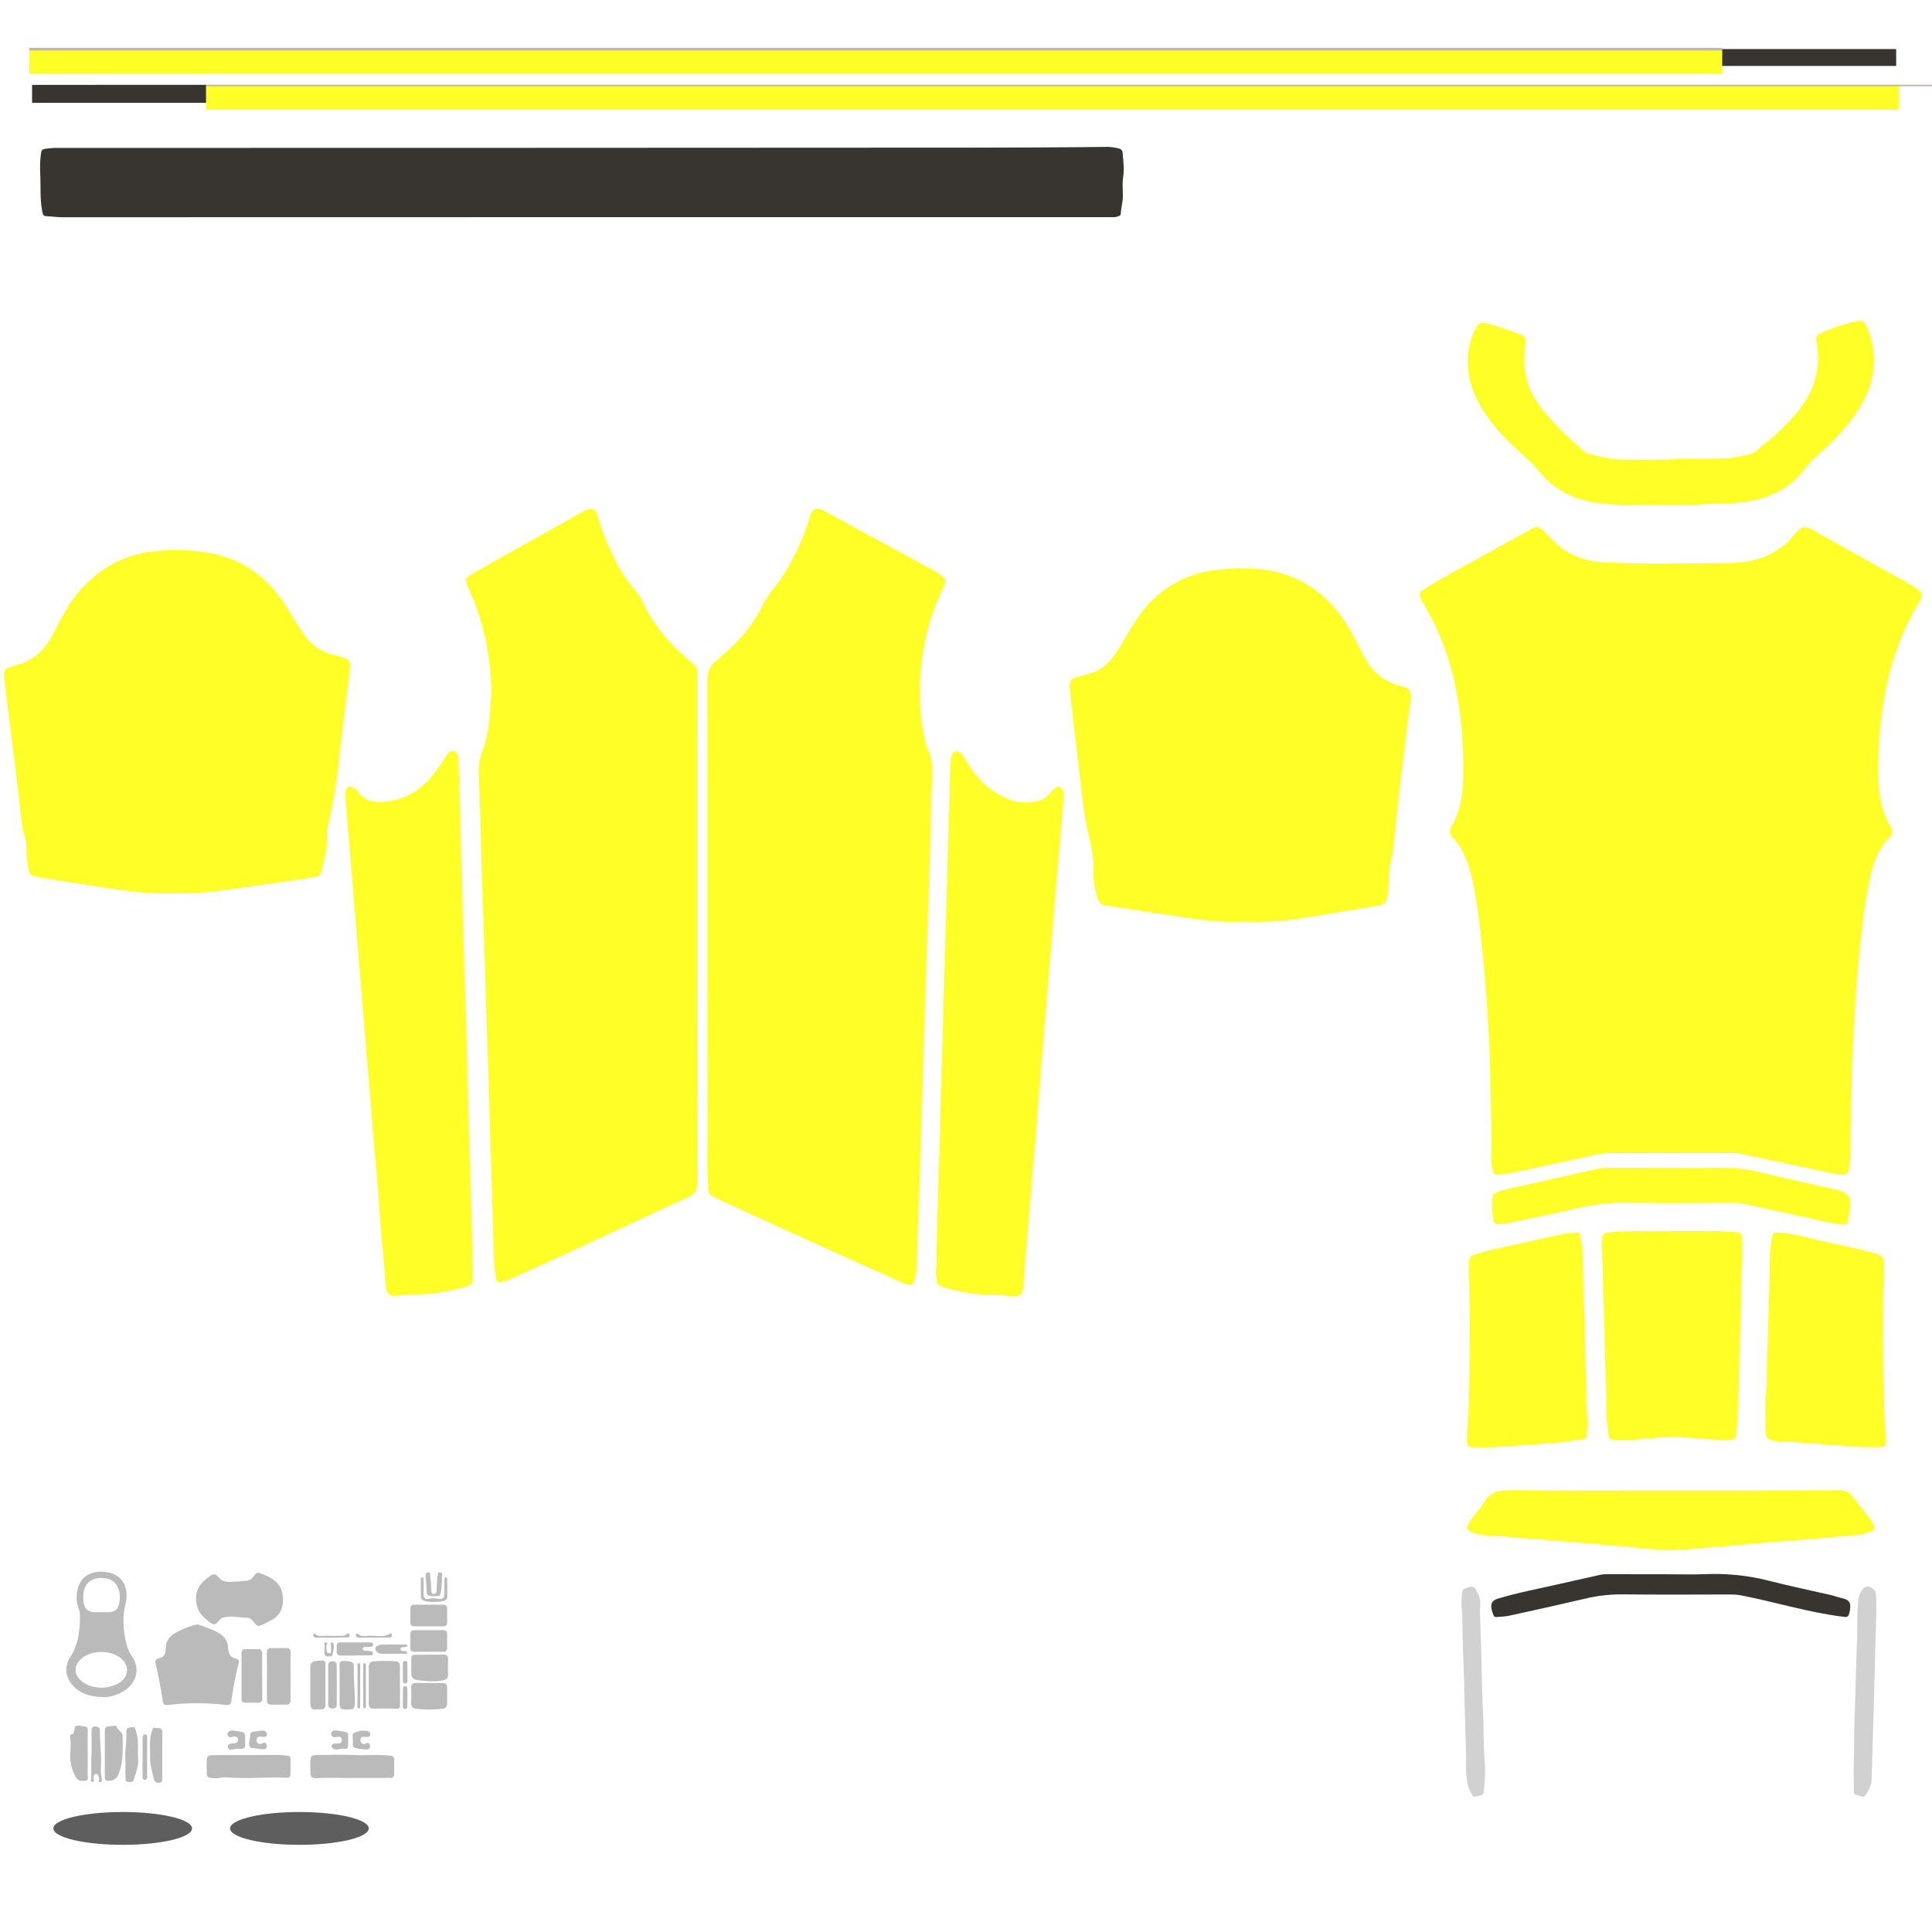 <?xml version="1.0" encoding="utf-8"?>
<!-- Generator: Adobe Illustrator 24.0.1, SVG Export Plug-In . SVG Version: 6.00 Build 0)  -->
<svg version="1.1" id="Layer_1" xmlns="http://www.w3.org/2000/svg" x="0px" y="0px" viewBox="0 0 2048 2048" width="2048"
	height="2048">
	<style type="text/css">
		.st0 {
			fill: #FFFF27;
		}

		.st1 {
			fill: #383530;
		}

		.st2 {
			fill: #BABABA;
		}

		.st3 {
			fill: #D1D1D1;
		}

		.st4 {
			fill: #5E5E5E;
		}

		.st5 {
			fill: #C4B7A7;
			stroke: #828282;
			stroke-width: 0.1;
			stroke-miterlimit: 10;
		}

		.st6 {
			fill: none;
			stroke: #000000;
			stroke-miterlimit: 10;
		}
	</style>
	<path id="espalda-arriba" fill="#FFFF27" d="M1581.1,1214c-0.1-26.2-1.1-48.9-1.3-71.5c-0.2-22.1-1.5-44.2-2.9-66.2c-2.2-33.3-4.7-66.6-9-99.7
	c-2.2-17.3-4.5-34.6-9-51.6c-3.8-14-9.4-27-19.3-37.8c-3.2-3.5-3.5-6.8-1.2-10.8c10.2-17.4,12.6-36.4,12.8-56.2
	c0.3-34.3-2.5-68.2-10.4-101.5c-6.3-26.4-15.8-51.5-29.7-75c-9.6-16.2-8-15,5.5-23.4c14.8-9.2,30.4-17.3,45.6-25.8
	c19.8-11,39.6-21.9,59.4-32.8c8.2-4.6,8.9-4.4,15.4,1.9c7,6.7,13.1,14.1,21.3,19.5c12.5,8.2,26.4,12.1,41,12.9
	c42.8,2.4,85.6,1,128.4,0.9c17.4,0,35-1.6,50.8-10.6c8.4-4.8,16.4-10.2,22.2-18.2c0.9-1.2,2-2.3,3.1-3.3c7.5-7.6,9.5-7.6,18.9-2.3
	c25.4,14.3,50.9,28.3,76.3,42.6c11.6,6.6,23.7,12.2,34.5,20.1c3.6,2.6,4.5,5.3,2.7,9.3c-2.3,5.2-5.5,9.9-8.2,14.9
	c-15.6,28.7-25.4,59.3-30.9,91.4c-4.7,27.9-6.7,56.2-6,84.5c0.4,17.8,3.3,35.1,12.8,50.7c2.2,3.6,3.1,7.6-0.4,11
	c-15.1,14.7-19.5,34.1-23.3,53.6c-4.5,23-6.9,46.3-9.2,69.7c-2.2,22-3.9,44-5.1,66.1c-0.7,12.8-1.3,25.6-2,38.3
	c-1.6,29.4-1.4,58.9-2.2,88.3c-0.3,11.9,0.6,24-1.6,35.8c-1.2,6.3-2.3,7-8.8,6.2c-16.2-2.1-32-6.2-47.9-9.5c-20-4.2-40-8.6-60-12.9
	c-2-0.3-4-0.5-6-0.4c-43.8,0-87.7,0-131.5,0c-10.8,0-21,3.5-31.4,5.7c-24.8,5.1-49.5,10.6-74.2,15.9c-2.4,0.5-5,0.1-7.5,0.6
	c-11.2,1.9-9.4,0.6-11.2-7.9S1581.4,1219,1581.1,1214z" />
	<path id="pecho-izquierda" fill="#FFFF27" d="M750,983c0-87.5,0.1-175-0.2-262.4c0-9.2,3.3-15.4,10-20.8c5.7-4.6,11.2-9.5,16.4-14.5
	c13.6-13.1,24.8-28.4,33.1-45.3c5.7-11.6,15-20.3,21.6-31.1c11.5-19,21.2-38.8,27.2-60.3c2.7-9.7,7.4-11.6,16.2-6.8
	c19.9,11.1,40,21.9,60,32.8c19.1,10.5,38.3,20.8,57.4,31.3c3,1.7,5.9,3.8,8.4,6.2c3.7,3.4,1,7.3-0.4,10.5c-3.8,9-7.9,18-11,27.3
	c-6.8,19.7-11.1,40.1-12.7,60.9c-2,26.7-1,53.2,5.9,79.2c0.1,0.8,0.3,1.6,0.6,2.4c9,16.4,5.4,33.9,4.8,51.2c0,0.8-0.1,1.7-0.2,2.5
	c-0.3,17.3-0.4,34.6-1.1,51.9c-0.9,21.9-1.4,43.9-2.1,65.8c-0.6,19.6-1.4,39.2-1.9,58.8c-0.7,22.1-1.4,44.2-2.1,66.3
	c-0.6,18.6-1.3,37.2-1.8,55.8c-0.8,23.3-1.5,46.5-2.1,69.8c-0.5,19.9-1.3,39.9-2,59.8c-0.7,21.8-1.6,43.5-2,65.3
	c-0.2,6.2-1.2,12.3-2.8,18.2c-0.9,3.6-3,4.5-6.3,3.9c-5.8-1.1-10.9-4.1-16.2-6.4c-30.2-13.5-60.4-27.1-90.6-40.8
	c-26.2-11.9-52.4-23.8-78.6-35.8c-7.4-3.4-14.7-7.1-22.1-10.5c-3.1-1.4-4.2-3.5-4.5-6.9c-1.8-20.3-0.8-40.6-0.8-60.9
	C749.9,1128,749.9,1055.5,750,983z" />
	<path id="pecho-derecha" fill="#FFFF27" d="M739,984.7c0,89.8,0,179.6,0.1,269.5c0,7.7-2.7,11.7-9.6,14.8c-29.9,13.5-59.5,27.6-89.3,41.4
	c-32.8,15.2-65.6,30.2-98.5,45.2c-3.5,1.6-7.3,2.2-11,3.3c-3,0.9-4.3-0.5-4.8-3.3c-1.2-6-1.9-12.1-2.2-18.3
	c-0.7-23.6-1.4-47.2-2.1-70.8c-0.6-20.4-1.2-40.9-1.9-61.3c-0.7-22.3-1.3-44.6-2-66.8c-0.6-20.1-1.4-40.2-2-60.3
	c-0.7-22.6-1.4-45.2-2.1-67.8c-0.6-18.9-1.2-37.9-1.9-56.8c-0.8-23.6-1.5-47.2-2.1-70.8c-0.6-20.6-1.1-41.2-2.1-61.8
	c-0.4-8.9,1.1-17.7,4.3-26c5.4-14.4,7.2-29.7,7.9-45c0.3-6.3,1.2-12.6,1.1-18.9c-0.9-36.2-7.9-70.9-22.7-104.1
	c-6.1-13.8-6.5-13.3,6.8-21c30.7-17.8,61.8-34.7,92.7-52.1c6.5-3.7,13-7.4,19.5-11.1c1.3-0.8,2.6-1.4,4-2c7-2.8,10.2-1.4,12.3,5.9
	c4.8,17.3,11.8,33.6,19.9,49.5c5.9,11.4,13.2,22.1,21.6,31.7c5.2,6.1,7.6,14,11.7,20.9c10.6,17.9,23.4,34,39.4,47.3
	c3.2,2.7,6.2,5.6,9.4,8.2s3.6,6,3.6,9.8C739,804,739,894.4,739,984.7z" />
	<path id="manga-izquierda" fill="#FFFF27" d="M1319,976.9c-29.4,1.8-58.9-3.9-88.5-8.2c-19.1-2.8-38.1-5.9-57.2-8.5c-5.5-0.8-8.6-3-10.1-8.5
	c-2.6-9.7-4.7-19.3-4.1-29.4c0.9-14.8-3.4-29-6.6-43.3c-3.9-17.9-5.3-36.2-7.6-54.3c-2.4-19.3-4.6-38.6-6.8-57.9
	c-1.4-12.2-2.9-24.4-4.1-36.6c-0.9-8.6,0.8-10.7,9.9-13.1s18.1-4.4,25.8-10.3c9.5-7.3,15.2-17.5,21.1-27.5
	c9.3-15.6,18.2-31.5,31.6-44.1c19.4-18.3,42.5-28.7,69.1-31.3c7.4-0.8,15-1.4,22.3-1.5c30.1-0.5,58.4,5.8,82.9,24.8
	c16.4,12.8,28.3,28.9,37.9,47c4,7.7,8,15.3,12,23c8.4,16,21.4,26,39,30.2c7.9,1.9,11.1,4.6,9.7,14.6c-4.4,32.6-8.3,65.3-12.1,97.9
	c-2.3,19.8-4.1,39.7-6.3,59.5c-0.6,5.1-1.6,10.2-2.9,15.2c-2.7,10.4-1.1,21.1-2.8,31.6c-1.8,11.1-2.1,12.2-13,14.2
	c-13.6,2.4-27.2,4.6-40.8,6.8c-15.9,2.6-31.8,5.4-47.8,7.6C1352.8,976.9,1335.9,977.7,1319,976.9z" />
	<path id="manga-derecha" fill="#FFFF27" d="M181.6,947c-30.2,0.7-60.7-4.3-91.2-9.3c-15.8-2.6-31.5-4.9-47.3-7.5c-12.8-2.1-11.9-2.6-14-15.4
	c-1.1-6.4-0.9-12.9-1.1-19.4c-0.2-5.5-3.1-10.9-3.9-16.4c-2-14.1-3.4-28.4-5.1-42.5c-2.2-17.8-4.4-35.6-6.6-53.4
	C10,763.2,7.2,743.5,5,723.6c-1.5-14.1-1.3-14.9,12.1-18.4c19.4-5,31.4-17.6,40.1-34.7c7.5-14.7,14.8-29.5,25.5-42.2
	c20-23.6,45-38.8,75.9-43.3c22.4-3.3,45.3-2.6,67.4,2c29.5,6.1,52.8,22,70.7,46.1c9.9,13.2,17.1,28.2,27,41.4
	c7,9.7,17.2,16.6,28.8,19.4c3.7,0.9,7.5,1.7,11.1,3c6.7,2.3,8.1,4.5,7.3,11.5c-0.9,8.8-2,17.5-3.1,26.2c-2.2,18.3-4.7,36.6-6.7,54.9
	c-3.1,28.9-6.4,57.8-13.6,86.1c-2,7.7,0.3,15.5-1.3,23.3s-3.1,15.6-5,23.4c-1.3,5.1-4.6,7-9.2,7.7c-32.2,4.7-64.5,9.5-96.7,13.9
	C217.5,946.3,199.6,947.3,181.6,947z" />
	<path id="cintura" fill="#383530" d="M619.4,230.2c-184.3,0-368.6,0-552.9,0.1c-5.8,0-11.6-0.9-17.4-1.1c-3.3-0.1-3.8-2.4-4.3-5
	c-2.6-13.2-1.5-26.5-2.1-39.8c-0.5-7.6-0.2-15.2,0.9-22.7c0.5-2.9,1.9-3.6,4.5-4c4.8-0.7,9.6-1,14.4-0.9
	c322.8,0,645.6-0.1,968.4-0.3c47.8-0.1,95.6-0.2,143.4-0.8c3.8,0.1,7.6,0.7,11.3,1.6c2.6,0.3,4.5,2.5,4.5,5.1
	c0.6,8.4,1.9,16.8,0.5,25.3c-1,6.3-0.4,13-0.3,19.5s-1.9,12.8-2.2,19.3c-0.1,1.9-1.4,2.3-2.9,2.9c-3.1,1.1-6.3,0.8-9.4,0.8
	L619.4,230.2z" />
	<path id="costado-derecho" fill="#FFFF27"
		d="M486.8,836.5c0.9,15.7,0.9,32.2,1.4,48.7c0.7,22.8,1.3,45.5,2,68.3c0.7,23.9,1.3,47.9,2,71.8
	c0.7,22.6,1.3,45.2,2,67.8c0.7,24.1,1.3,48.2,2,72.3c0.7,22.6,1.3,45.2,2,67.8c0.7,24.4,1.2,48.9,2.1,73.3
	c0.6,16.4,0.6,32.9,0.8,49.3c0.1,4.6-2.1,6.8-6,7.8c-17,4.7-34.2,8.5-52,8.4c-7.6-0.1-15.3,0.8-22.8,1.6c-6.9,0.7-10.7-2.4-11.3-9.3
	c-1.9-23.2-4-46.3-5.9-69.5c-1.2-14.2-2-28.5-3.2-42.7c-1.5-17.9-3.2-35.7-4.7-53.6c-1.1-13.6-2.1-27.2-3.2-40.7
	c-1.2-14.7-2.5-29.4-3.8-44.2c-1.1-13.7-2.1-27.5-3.3-41.2c-1.2-14.6-2.5-29.1-3.7-43.7c-0.8-9.8-1.5-19.5-2.3-29.3
	c-1.2-14.6-2.5-29.1-3.7-43.7c-0.8-9.8-1.5-19.5-2.3-29.3c-1.2-14.6-2.5-29.1-3.7-43.7c-0.8-9.8-1.5-19.5-2.3-29.3
	c-0.2-2.5-0.5-5-0.7-7.4c-0.2-1.8-0.3-3.6-0.1-5.5c1.2-7,5-8.5,10.5-4.2c0.7,0.5,1.3,1,1.9,1.7c8.4,12.9,21.2,13.2,34.3,11.3
	c26.3-3.8,42.7-21.2,56.4-42c1.4-2.1,2.5-4.3,3.8-6.4c1.9-3,5.1-5.5,8.2-4.7s4.8,4.5,4.7,8.1C485.7,814.9,488,825.3,486.8,836.5z" />
	<path id="costado-izquierdo" fill="#FFFF27" d="M992.5,1346.2c0.5-23.9,0.5-47.9,1.7-71.8c0.5-10.3,0.3-20.6,0.8-30.9c1.2-24.6,1.5-49.2,2.1-73.8
	c0.6-22.4,1.3-44.9,2-67.3c0.7-24.3,1.3-48.5,2-72.8c0.6-22.3,1.4-44.5,2-66.8c0.7-24.8,1.3-49.5,2.1-74.3c0.4-10.5-0.1-21,0.8-31.4
	c1.5-17.4,0.1-34.9,1.9-52.3c0.4-3.7,1.7-7.7,5-8.4s6.5,1.9,8.3,5.3c4,7.1,8.6,13.9,13.7,20.2c8.9,11.3,20.5,19.4,33.2,24.9
	c10.9,4.6,23,5.1,34.2,1.6c4.6-1.5,8.7-4.4,11.5-8.3c0.6-1,1.4-1.9,2.3-2.6c2.3-1.5,4.5-4.9,7.2-3.3c3.1,1.9,4.8,5.4,4.4,9
	c-0.6,8.6-1.4,17.2-2.1,25.8c-0.9,10.6-1.8,21.2-2.8,31.8c-1.3,14.6-2.5,29.1-3.8,43.7c-0.8,9.8-1.4,19.5-2.3,29.3
	c-1.2,14.6-2.5,29.1-3.7,43.7c-0.8,9.8-1.5,19.6-2.3,29.3c-1.2,14.6-2.5,29.1-3.7,43.7c-0.8,9.1-1.5,18.2-2.2,27.3
	c-1.3,15.4-2.6,30.8-3.8,46.2c-1.1,14.1-2.1,28.2-3.2,42.2s-2.5,28.1-3.7,42.2c-0.8,9.3-1.5,18.5-2.3,27.8
	c-1.3,15.2-2.6,30.4-3.8,45.7c-1.1,14.1-2.3,28.1-3.2,42.2c-0.5,7.6-4.1,10.8-11.6,10s-15.2-1.5-22.8-1.6c-16.6-0.1-32.8-3-48.6-7.6
	c-8.5-2.5-8.5-2.5-9.2-11.5c-0.2-2.3-0.7-4.6-1-6.9L992.5,1346.2z" />
	<path id="bolsillo-centro" fill="#FFFF27"
		d="M1768.8,1305c18.3,0,32.8,0.2,47.3-0.1c7.9-0.2,15.6,1.2,23.4,1.2c5,0,7.3,2.7,7.3,7.4
	c0.1,8.8,0.2,17.7-0.1,26.5c-0.1,2.6-0.6,5.3-0.7,7.9c-0.3,20-0.3,40-1.1,59.9c-0.9,23.1-1.3,46.2-2.1,69.3
	c-0.5,14.9-0.3,29.9-2.8,44.8c-0.5,2.8-1.7,4.1-4.5,4.2c-13.3,0.4-26.6-0.2-39.9-1.6c-15.6-1.6-31.1-1.2-46.8,0
	c-12.9,1-25.7,3.4-38.7,1.8c-3.3-0.4-4.9-2-5.1-5c-0.7-8.8-2.4-17.4-2.2-26.3c0.3-17-0.8-33.9-1.2-50.9c-0.5-23.1-1-46.2-2-69.3
	c-0.8-17.8,0-35.6-1.7-53.3c-0.1-0.8-0.1-1.7,0-2.5c0.8-12.7,0.9-12.1,12.7-13.1C1731.3,1304.1,1751.9,1305.7,1768.8,1305z" />
	<path id="cuello" fill="#FFFF27" d="M1816.9,534c-32.5,2-65,1.1-97.4,0.9c-14.4-0.1-28.8-1.2-42.9-5.3c-17.9-5.2-32.9-14.8-44.4-29.2
	c-9.2-11.4-20.8-20.1-31-30.3c-11.1-11.1-21.5-22.7-29.7-36.1c-7.6-12.5-13.4-25.8-15-40.4c-1.9-17.1,0.6-33.5,9.7-48.5
	c1.8-2.9,4-3.3,7.2-2.6c13.8,2.9,26.9,7.5,39.9,12.7c2.7,1.1,4,2.9,3.8,5.8c-0.3,5-0.6,10-1,14.9c-1.8,23,5.9,42.5,20.4,60.1
	c12.6,15.4,27.1,28.8,42.1,41.8c1.4,1.4,3.2,2.5,5.1,3.1c10.3,2.4,20.6,5.7,31.3,6c19,0.5,38,0.9,57-0.1s38-0.2,56.9-0.9
	c9.1-0.4,18.1-2.7,27-4.8c5.5-1.3,8.8-6.4,13.2-9.6c9.6-7,18.1-15.3,26.3-23.7c18.7-19.1,32.3-41.1,31.7-69.2
	c-0.1-4.8-0.6-9.6-1.2-14.4c-1.2-8.6-1.2-8.3,6.4-11.9c10.8-5,22.1-8.4,33.6-11.3c7.9-2,10.1-1.3,13.2,6.2
	c9.3,22.1,10.3,44.6,1.1,67c-7.4,18.1-18.7,33.6-32.1,47.8c-7.9,8.3-16.2,16.2-24.9,23.7c-5.7,5-9.6,11.4-14.7,17
	c-11,12.2-25.2,21-40.9,25.5C1850.8,533,1833.9,533.7,1816.9,534z" />
	<path id="bolsillo-derecho" fill="#FFFF27" d="M1997,1357c-1.3,24.3-1.1,48.6-0.9,72.9c0.1,20.3,1,40.6,1.2,60.9c0.1,11.9,1.5,23.9,1.7,35.8
	c0.1,6.7-0.7,7.2-7.5,7.4c-18.5,0.6-36.8-1.4-55.2-2.8c-15.6-1.3-31.1-2.5-46.7-3.1s-18.8-2.1-18.2-17.3c0.5-14.1-0.6-28.3,1.4-42.3
	c0.1-0.8,0.2-1.7,0.2-2.5c-0.7-17.2,0.9-34.3,1.1-51.4c0.3-27.3,1.8-54.5,2.1-81.8c0.1-7.7,1-15.3,2.6-22.8c0.6-2.9,1.4-3.5,4.5-3.5
	c16.8,0.4,32.8,5.7,49,9.3c19.3,4.3,38.8,7.8,57.8,13.7c5.2,1.6,6.9,4.7,7,9.4C1997.1,1345,1997,1351,1997,1357z" />
	<path id="bolsillo-izquierdo" fill="#FFFF27" d="M1679.9,1414.1c0.4,15.3,0.6,31.7,1.5,47.9c0.8,14.3-0.7,28.6,1.6,42.9c0.9,5.7-1,11.3-1,16.9
	c0,3-2.3,3.5-4.4,3.8c-8.2,1.2-16.4,2.7-24.7,3.4c-22,1.8-44.1,3.5-66.1,4.9c-9,0.6-18,0.1-27,0.2c-3.9,0-4.8-2.7-4.8-5.7
	c0.3-10.1,0.9-20.3,1.4-30.4c0.1-1.5,0.4-3,0.5-4.5c1-41.3,1.3-82.6,0.8-123.9c-0.1-9-0.8-17.9-0.8-26.9c0-10.2,0.4-10.9,9.8-13.8
	c17.8-5.4,36.3-8.7,54.4-12.9c12.5-2.9,25.1-5.4,37.5-8.3c4.5-1,9-0.2,13.4-1.2c2.4-0.5,2.8,1.3,3,3c1,6.4,2.7,12.8,2.7,19.2
	c-0.1,15.7,1.4,31.3,1.1,46.9C1678.7,1388.2,1680.8,1400.6,1679.9,1414.1z" />
	<path id="espalda-abajo" fill="#FFFF27" d="M1771.6,1580c59.5,0,119,0.1,178.4-0.2c6.3,0,10.4,2.1,13.9,6.7c6.6,8.6,13.3,17.1,19.8,25.6
	c0.8,1,1.5,2.2,2.1,3.4c2.1,5.6,1.4,6.5-4.3,8.6c-11.3,4.1-23.3,3.7-34.9,4.9c-15,1.6-30.1,2.7-45.2,3.9
	c-13.6,1.1-27.2,2.1-40.7,3.2c-14.1,1.2-28.1,2.9-42.2,3.7c-18.7,1-37.3,4.5-56.2,3.2c-13.9-1-27.8-2.5-41.7-3.7
	c-13.1-1.1-26.2-2.1-39.2-3.3c-14.6-1.2-29.1-2.5-43.7-3.7c-13.7-1.1-27.5-1.8-41.2-3.4c-12.3-1.4-24.9-0.2-36.9-4.8
	c-4.8-1.9-5.3-4.3-3.2-8.3c4.3-8.2,10.9-14.7,16.2-22.1c0.1-0.1,0.3-0.2,0.3-0.4c6.2-12.1,16.4-13.8,29.1-13.6
	C1658.7,1580.3,1715.1,1580,1771.6,1580z" />
	<path id="detalle-1" fill="#FFFF27" d="M1771.1,1238c14.8,0,29.7,0.3,44.5-0.1c17.6-0.4,34.8,0.8,52,5.1c25.8,6.5,51.9,12,77.9,17.9
	c0.8,0.2,1.6,0.4,2.4,0.6c12,3.5,15,8.3,12.9,20.8c-0.5,3.1-1,6.2-1.5,9.3c-1,6.4-2.1,7.2-8.9,6.3c-10.9-1.5-21.5-4.2-32.3-6.6
	c-23.7-5.2-47.5-10.3-71.2-15.5c-2.8-0.5-5.6-0.8-8.4-0.7c-39.2,0-78.3,0.4-117.5-0.2c-16.7-0.2-32.7,2.1-48.9,5.8
	c-24.2,5.6-48.4,10.6-72.7,15.7c-4,0.8-8.3,0.9-12.4,1.3c-2.5,0.3-3.2-1.5-3.6-3.3c-1.7-8.5-2.1-17.2-1.2-25.8c0.3-2.9,2.5-4,5-4.9
	c9.7-3.6,20-5.2,30-7.5c25.1-5.8,50.3-11.3,75.5-17c3.7-0.9,7.5-1.3,11.4-1.3C1726.4,1238,1748.7,1238,1771.1,1238z" />
	<path id="detalle-2" fill="#383530" d="M1771.5,1668.8c11.7,0,23.3,0.4,35-0.1c23.4-1.1,46.9,1.3,69.6,7.2c21.4,5.5,43,9.9,64.6,14.9
	c4.2,1,8.3,2.6,12.5,3.5c8.9,1.9,8.9,7.2,7.5,13.9c-1.4,6.4-1.9,6.3-8.6,5.4c-34.8-4.5-68.4-14.8-102.8-21.7
	c-4.4-1-8.8-1.6-13.3-1.7c-39.2,0.1-78.3,0.3-117.5-0.1c-13,0-25.9,1.5-38.5,4.6c-26.5,6.2-53.1,12.1-79.7,17.9
	c-4.5,1-9.2,1.1-13.8,1.5c-1.6,0.3-3.1-0.7-3.5-2.2c-0.9-2.3-1.6-4.7-2.1-7.2c-0.7-5.6,1.4-8.4,7-10.1c21.8-6.6,44.2-10.7,66.4-15.8
	c14.1-3.3,28.2-6.2,42.3-9.5c2.3-0.5,4.6-0.7,6.9-0.6L1771.5,1668.8z" />
	<path class="st2" d="M209.8,1722c7.1,2.5,14.6,4.9,21.6,8.8c6.7,3.7,10.1,8.8,10.4,16.2c0.3,5.7,2.2,10,8.4,11.3
	c2.6,0.6,3.4,2.4,2.7,4.9c-3.3,13.2-5.9,26.6-7.7,40.2c-0.5,3.4-2.1,4.3-5.5,3.9c-20.5-2.4-41.1-2.4-61.6,0
	c-3.1,0.4-4.9-0.4-5.4-3.5c-2.1-13.7-4.7-27.2-7.8-40.7c-0.8-3.7,1.7-4.9,4.3-5.5c4.2-1.1,6.1-3.7,6.3-7.8c0-0.3,0.2-0.7,0.2-1
	c-0.6-13.1,8.9-17.9,18.7-22C199.3,1724.8,204,1722.5,209.8,1722z" />
	<path id="detalle-3" fill="#D1D1D1" d="M1554.1,1864c-0.3-16.5-0.9-32.9-1.3-49.4c-0.6-22.8-1-45.5-2.1-68.3c-0.6-14.3,0.2-28.6-1.4-42.8
	c-0.6-5.2,0.3-10.6,0.8-15.9c0.4-4,4.3-4.2,7.2-5.2c2.6-0.9,5-0.6,6.6,2c2.7,4.5,5.3,8.9,5.2,14.7c-0.6,17.3,0.7,34.6,1.1,51.9
	c0.5,23.3,0.9,46.5,2.1,69.8c0.7,14.4,0,28.9,1.4,43.3c1.2,11.5,0.4,23.3-0.7,34.9c-0.5,5.7-5.4,3.8-8.3,5.2s-4-1.1-5.1-3.2
	C1553.2,1889.3,1554.1,1876.6,1554.1,1864z" />
	<path id="detalle-4" fill="#D1D1D1" d="M1989,1708.6c-0.8,26.4-1.6,54-2.2,81.6c-0.5,22.6-1.4,45.2-2,67.8c-0.3,9.8-0.5,19.6-0.9,29.4
	c-0.3,5.8-3.4,10.9-6.3,15.5c-2.1,3.4-6.1,0.4-9.2,0c-2.7-0.4-3.4-2.4-3.3-4.8c0.3-8.5-0.4-16.9-0.1-25.4
	c0.6-19.8,0.4-39.6,1.2-59.4c1-23.6,1.1-47.2,2.2-70.8c0.8-15.9-0.3-31.9,1.7-47.8c0.7-4.5,2.8-8.6,6.1-11.7c3-3.1,10.9,0.5,11.9,5
	C1989.5,1694.5,1988.8,1701,1989,1708.6z" />
	<path class="st2" d="M110.4,1799.1c-16-0.3-27.2-4.4-35.3-15c-5.9-7.8-6.4-18.4-1.1-26.6c9.3-14,10.9-29.8,10.8-45.8
	c-0.1-4.7-2.8-9.1-3.4-14c-0.6-5.5,0-11,1.9-16.2c4.8-14.2,18.8-16.5,29.2-15.1c18.6,2.5,24.4,18.3,20.6,33.5
	c-3.5,13.7-2.5,26.6,0.2,39.8c1.1,5.3,2.7,10.4,5.8,14.8c12.4,17.2,3.1,34.3-14.1,41.3C119.4,1798.1,113.5,1799.3,110.4,1799.1z
	 M107.4,1789.1c5.2-0.1,10.4-1.2,15.2-3.2c12.1-5.1,15.8-16.7,8.1-25.6c-10.5-12.2-36-12.2-46.5,0c-5.8,6.7-5.4,14.2,0.9,20.5
	S99.3,1788.6,107.4,1789.1L107.4,1789.1z M107.5,1709h6c8.3,0,11.7-2.4,13.1-10.6c2-12-2.7-23.8-14.7-25.3c-15-2-23.6,5.1-23.7,20.1
	c-0.1,11.8,4.4,16.5,14.8,15.8C104.5,1708.9,106,1709,107.5,1709L107.5,1709z" />
	<path class="st2" d="M299.9,1695.4c0.4,10.8-4.4,18.5-14.1,23.1c-1.8,0.9-3.6,1.8-5.4,2.7c-7.1,3.5-7.1,3.5-12.1-2.6
	c-1.5-1.9-3.3-3.5-5.8-3.6c-6.8-0.3-13.5-1.6-20.4-1.2c-4.4,0.3-8.2,1.2-10.8,5c-2.8,4-5.7,3.5-9.2,0.7c-5.6-4.5-11.1-9-13.1-16.4
	c-3.3-12.2,0-22,10.1-29.8c0.9-0.7,2-1.3,2.8-2.1c3.4-3.2,6.5-3.3,9.6,0.6c5.8,7.2,14,4.6,21.4,4.6c2,0,4-0.7,5.9-0.6
	c4.4,0.4,8.7-1.9,10.8-5.8c1.7-2.9,3.7-3.3,6.6-2.2c5.6,2.1,11,4.4,15.7,8.4C298.1,1681.6,299.8,1688.1,299.9,1695.4z" />
	<path class="st2" d="M308,1872.8c0,14.1,0.7,11.4-12.6,11.4c-11.1-0.1-22.1,0.5-33.2,0.6c-7.1,0-14.2-0.1-21.3-0.7
	c-4.6-0.4-8.9,1.1-13.4,0.9c-7.6-0.3-8.4-0.9-8.4-8.2c0-2.7,0-5.3,0-8c0-7.6,0.7-8.3,8.1-8.3c23.4,0,46.9-0.1,70.3-0.1
	c2,0,4,0.6,5.9,0.5c3.5-0.1,4.8,1.5,4.6,4.9C307.9,1868.2,308,1870.5,308,1872.8z" />
	<path class="st2" d="M405.4,1884.7c-13.1,0-26.1,0-39.2,0c-9.7,0-19.5-0.4-29.2,0.2c-7.1,0.4-7.9-0.8-8-8c0-3,0-6,0-9
	c0-6.4,1.1-7.5,7.5-7.5c12.5,0,25.1-0.7,37.6,0c13.1,0.6,26.1-0.6,39.1,0.6c3.4,0.3,4.8,1.4,4.7,4.8c-0.1,4.7-0.1,9.3,0,14
	c0,3.9-1.8,5.7-5.6,4.8C410,1884,407.6,1885.2,405.4,1884.7z" />
	<path class="st2" d="M424,1787.1c0,6.7-0.1,13.3,0,20c0,3.1-0.5,4.4-4.2,4.2c-7.8-0.4-15.6-0.3-23.4-0.1c-3.9,0.1-5.5-1.1-5.5-5
	c0.1-13.2,0.1-26.3,0-39.4c0-3.9,1.9-5.4,5.4-5.7c7.6-0.7,15.2-0.7,22.8-0.1c3.6,0.3,4.9,2.2,4.8,5.6
	C423.9,1773.5,424,1780.3,424,1787.1L424,1787.1z" />
	<path class="st2" d="M283,1777.1c0-8.2,0.1-16.3-0.1-24.5c-0.1-4,1.2-5.8,5.5-5.6c5,0.2,10,0.1,15,0c3.1-0.1,4.6,1.2,4.6,4.4
	c-0.1,17-0.1,34,0,51c0,3.1-1.2,4.6-4.4,4.6c-5.3-0.1-10.7-0.1-16,0c-3.5,0.1-4.6-1.6-4.6-4.9C283,1793.8,282.9,1785.4,283,1777.1
	L283,1777.1z" />
	<path class="st2" d="M278,1776.5c0,7.8-0.1,15.7,0,23.5c0.1,3.6-1.3,5.2-5,5c-4.2-0.2-8.3-0.1-12.5,0c-3.1,0.1-4.6-1.2-4.5-4.4
	c0.1-16,0.1-32,0-48c0-3.1,1.3-4.6,4.4-4.5c4.2,0.1,8.3,0.1,12.5,0c3.6-0.1,5.1,1.4,5,5C277.8,1760.8,277.9,1768.7,278,1776.5
	L278,1776.5z" />
	<path class="st2"
		d="M455.6,1754c4.5,0,9,0.2,13.5-0.1c4.2-0.2,6.2,1.2,5.9,5.7c-0.3,5-0.3,10,0,15c0.2,4-1.6,5.8-5.2,6.6
	c-7.1,1.5-14.3,1.2-21.4,0.5c-12.5-1.3-12.5-1.6-12.4-14.3c0.1-15.5-2-13.1,13.1-13.3C451.3,1754,453.5,1754,455.6,1754z" />
	<path class="st2" d="M455.1,1784c4.5,0,9,0.1,13.5,0c3.8-0.1,5.5,1.4,5.4,5.3c-0.1,5.3-0.1,10.7,0,16c0.1,3.4-1.3,5.6-4.6,6
	c-9.6,1.2-19.2,1.2-28.8,0c-3.3-0.4-4.8-2.5-4.7-5.9c0.2-5.5,0.2-11,0-16.5c-0.1-3.7,1.6-5,5.1-4.9
	C445.8,1784.1,450.4,1784,455.1,1784z" />
	<path class="st2" d="M111.1,1858.9c0-8,0.1-16,0-24c0-3.3,1.2-5,4.7-4.9c1.6,0,3.3-0.4,4.9-0.6c0.9-0.1,1.9,0,2.8,0.2
	c0.5,4.5,6.3,5.9,6.4,10.2c0.3,13.3,1.1,26.6-3.7,39.5c-2.2,6-5,8.4-11.3,8.5c-3.3,0.1-3.8-1.9-3.8-4.5
	C111.1,1875.2,111.1,1867,111.1,1858.9L111.1,1858.9z" />
	<path class="st2" d="M93,1858.9c0,7.3,0.1,14.6-0.1,22c0,2.4,1.4,6.2-2.3,6.7c-3.4,0.5-7.7,0.5-9.8-3.2c-4.7-7.7-6.9-16.7-6.3-25.7
	c0.4-5.3,0.8-10.6,0-15.9c-0.3-1.7-0.8-3.9,1.2-4.3c5.3-1.2,1.6-7.2,4.9-8.7s6.8,0.3,10.3,0.6c2.3,0.3,2.1,2.7,2.1,4.5
	C92.9,1843,92.9,1851,93,1858.9L93,1858.9z" />
	<path class="st2"
		d="M454.4,1724c-4.8,0-9.7-0.1-14.5,0c-3.3,0.1-5-1-4.9-4.6c0.1-4.7,0.1-9.3,0-14c-0.1-3.2,1.5-4.4,4.6-4.4
	c10,0.1,20,0.1,30,0c3.2,0,4.5,1.5,4.4,4.6c-0.1,4.7-0.1,9.3,0,14c0.1,3.2-1.5,4.4-4.6,4.4C464.4,1723.9,459.4,1724,454.4,1724z" />
	<path class="st2"
		d="M454.5,1751c-5,0-10-0.1-15,0c-3.2,0.1-4.5-1.3-4.5-4.5c0.1-4.7,0.1-9.3,0-14c-0.1-3.2,1.4-4.5,4.5-4.5
	c10,0.1,20,0.1,30,0c3.2,0,4.5,1.3,4.5,4.5c-0.1,4.7-0.1,9.3,0,14c0.1,3.2-1.3,4.5-4.5,4.5C464.5,1750.9,459.5,1751,454.5,1751z" />
	<path class="st2" d="M345,1786.3c0,7-0.1,14,0,20.9c0,3.4-1.3,4.7-4.7,4.8c-11.3,0.5-11.3,0.6-11.3-10.7s0.1-22.3-0.1-33.4
	c-0.1-4.4,1.2-6.4,6-7.1c11.8-1.8,9.9,0,10,9C345,1775.4,345,1780.8,345,1786.3z" />
	<path class="st2" d="M360,1785.7c0-6.8,0.1-13.6,0-20.4c-0.1-3.5,0.6-4.7,4.8-4.6c12.1,0.3,10.1,2.2,10.2,11.5
	c0,11.4,1.5,22.8,1.1,34.3c-0.1,4-1.4,5.6-5.5,5.6c-10.6,0.1-10.6,0.2-10.6-10.4c0-2.7,0-5.3,0-8V1785.7z" />
	<path class="st2" d="M172,1861c0,7.8,0,15.7,0,23.5c0,2.3,0.5,5-3,5.3c-3,0.3-5.2-0.8-5.9-4c-1.9-8.1-4.4-16.1-4-24.6
	s-1.3-17.3,1.9-25.7c0.7-2,0.1-4.7,3.6-3.9c3,0.7,7.6-1,7.5,4.8C171.9,1844.7,172,1852.8,172,1861L172,1861z" />
	<path class="st2" d="M133,1866.2c-1-9,1.4-19.7,1-30.5c-0.2-4.9,3.2-4.4,6.4-4.8c3.8-0.5,2.9,2.2,3.7,4.3c3.5,9.5,1.5,19.4,2.3,29.1
	c0.6,7.5-2.2,15-4.6,22.3c-0.9,2.8-3.6,2.6-5.9,2.4c-2.8-0.2-2.9-2.3-2.9-4.4C133,1878.9,133,1873.5,133,1866.2z" />
	<path class="st2" d="M97.1,1860.1c0-8.2,0-16.3,0-24.5c0-2.7-0.2-5.6,3.9-5.5c3.5,0.1,5.1,1.8,5,5.3c-0.3,12.1,1.7,24.2,1,36.4
	c-0.3,4.8,0,9.7,1,14.4c0.3,1.4,0,2.9-1.8,2.9c-2.5,0.1-1.3-1.6-1.2-2.8c0.1-0.7,0.1-1.3-0.1-2c-0.3-1.9-1.1-3.8-3.2-3.8
	c-2.4,0.1-2.4,2.3-2.7,4.1c-0.3,1.5,2,4.4-0.9,4.3s-1.3-3.1-1.3-4.9v-24L97.1,1860.1z" />
	<path class="st2" d="M376.5,1755c-4.8,0-9.6-0.1-14.5,0c-3.6,0.1-5.3-1.3-5.1-5c0.1-1.7,0.1-3.3,0-5c0-2.7,1.2-4,3.9-4
	c10.3,0,20.6,0,31,0c1.7,0,3.6,0,3.7,2.3s-1.8,2.4-3.5,2.5c-1.5,0.1-3,0-4.5,0.1c-1.3,0.1-2.9,0.1-3,1.9s1.5,1.9,2.8,2
	c1.8,0.2,3.7,0.1,5.5,0.4c1.3,0.2,2.7,0.9,2.6,2.6s-1.6,2-3,2c-5.3,0-10.6,0-16,0L376.5,1755z" />
	<path class="st2" d="M357,1786.3c0,6.6-0.1,13.3,0,19.9c0,3.3-1.2,4.9-4.7,4.8c-3.3,0-4.4-1.5-4.4-4.6c0.1-13.6,0.1-27.2,0-40.8
	c0-3.1,1.1-4.5,4.4-4.6c3.5,0,4.7,1.6,4.6,4.9C356.9,1772.7,357,1779.5,357,1786.3L357,1786.3z" />
	<path class="st2" d="M431.9,1744.5c-1.1,2.1-3.2,1.2-4.9,1.6c-1.2,0.2-2.4,0.4-2.5,1.9s1.2,1.7,2.3,2.1c1.7,0.5,5-0.8,4.7,1.9
	c-0.2,2-3.4,1-5.3,1.1c-6.6,0.1-13.3,0.1-20,0c-1.8,0-3.6,0-5.3-1s-3.1-2.4-3-4.7s2-2.4,3.3-3.2c1-0.6,2.1-0.9,3.3-0.9
	c8.3-0.1,16.6,0,25,0C430.5,1743.1,431.6,1743.1,431.9,1744.5z" />
	<path class="st2" d="M259.9,1845c0,1.7,0,3.3,0,5c-0.1,2.6-1.5,4-4.1,3.8c-3.3-0.2-6.6,0.1-9.9,0.9c-2.4,0.5-4-0.5-4.3-2.9
	s1.3-3.2,3.3-3.6c1.3-0.2,2.7-0.1,4-0.3c2.3-0.3,3.7-1.9,3.5-4.1c-0.2-2.4-2.2-3.2-4.4-3s-4.5,2.1-6.3-0.7c-0.8-1.1-0.8-2.7,0.1-3.8
	c2-2.4,4.6-2.2,7.3-1.5c0.7,0.1,1.3,0.2,2,0.3C260,1836.3,260,1836.4,259.9,1845z" />
	<path class="st2" d="M373.9,1844.5c0.6-2.7-1.3-6.5,1.8-7.8c4.4-2,9.3-2.6,14-1.7c1.9,0.5,3,2.4,2.7,4.3c-0.3,2.2-2.3,1.9-4,1.9
	c-0.7,0-1.3-0.1-2-0.1c-1.7,0-3.5-0.2-4.1,1.9c-0.5,1.4-0.3,3,0.7,4.3c0.9,1.5,2.9,1.9,4.3,1c0,0,0,0,0.1,0c1.4-0.7,2.8-1.4,4,0.1
	c0.8,1.1,1.1,2.5,0.7,3.8c-0.5,1.7-2.2,2.7-3.9,2.4c-4-0.3-8-0.6-11.8-1.7C372.2,1851.3,374.8,1847.2,373.9,1844.5z" />
	<path class="st2" d="M277.2,1841c-1.4,0.1-3.7-0.7-4.8,1.7c-0.8,1.5-0.6,3.4,0.5,4.7c1.5,1.8,3.4,1.7,5.4,0.5c2.3-1.3,3.7-0.6,4.4,2
	c0.8,3-1.3,4.4-3.3,4.4c-4.5-0.1-8.9-1-13.3-1.6c-0.3,0-0.6-0.2-0.9-0.4c-2.8-4.3,0.4-8.7,0-13.1c-0.2-2.3,1.6-3.2,3.5-3.5
	c3-0.5,5.9-0.9,8.9-1.1c2.8-0.2,5.3,0.9,5.4,3.8C283,1842,280,1841.1,277.2,1841z" />
	<path class="st2" d="M369,1845.4c0,1.3,0,2.7,0,4c0,0.7-0.1,1.3-0.1,2c-0.2,1.8-1.5,2.8-3.1,2.4c-4.5-1.2-9.6,3.1-13.5-0.9
	c-1.7-1.7-0.8-4.2,2.2-4.7c0.6-0.1,1.3,0.1,2,0.1c2.7-0.3,6.3,0.1,5.8-4.2c-0.4-4-3.5-3.1-6.1-2.7s-5-0.2-5.1-3.2s2.4-4.1,4.8-3.9
	c3.6,0.4,7.2,1,10.8,1.8c1.8,0.3,2.4,1.6,2.4,3.3C368.9,1841.5,368.9,1843.5,369,1845.4L369,1845.4z" />
	<path class="st2" d="M459.7,1692c-6.5,0-7.6-0.9-7.6-7.4c-0.1-4.3-0.4-8.6-0.9-12.9c-0.2-2.1-0.2-4.9,2.8-4.9c2.7,0,1.7,2.7,2,4.3
	c0.8,4.7,1.2,9.6,1.1,14.4c0,1.9,0.2,4,2.6,4.1c2.7,0.1,3.2-2.1,3.2-4.2c0-5.3,0.4-10.6,1.2-15.9c0.2-1.3,0.1-2.9,2-2.9
	c1.4,0,2.6,1.1,2.7,2.5c0,0.2,0,0.3,0,0.5c-0.9,6.6-0.1,13.3-1.9,19.8C466.1,1692,465.6,1692,459.7,1692z" />
	<path class="st2" d="M156,1863c0,6.5,0,13,0,19.5c0,1.8,0.2,4.1-2.4,4.1s-2.5-2.3-2.5-4.1c0-13.4,0-26.9,0.1-40.3
	c0-1.7,0.3-3.7,2.4-3.7c2.7-0.1,2.4,2.3,2.4,4C156,1849.4,156,1856.2,156,1863z" />
	<path class="st2" d="M446.1,1683.3c0-2.8,0-5.7,0-8.5c0-1.1-0.1-2.8,1.4-2.8s1.4,1.6,1.5,2.7c0.1,5,0.2,10,0,15
	c-0.1,4.2,1.6,6,5.7,5.1c3.3-0.7,6.6-0.7,9.9,0c4.6,0.8,6.4-0.8,6.5-5.6s0-9.6,0.1-14.5c0-1.1-0.1-2.7,1.5-2.7s1.4,1.7,1.4,2.8
	c0,5.8,0,11.6,0,17.5c0,2.8-1.5,4.3-4.1,4.8c-6.5,1.4-13.2,1.4-19.8,0c-2.8-0.6-4.2-2.4-4.1-5.3
	C446.2,1689,446.1,1686.1,446.1,1683.3L446.1,1683.3z" />
	<path class="st2" d="M385,1786.5c0-6.8,0-13.6,0-20.4c0-1.2-0.4-3.1,1.6-3c1.5,0,1.3,1.8,1.3,2.8c0,14.1,0,28.2,0,42.3
	c0,1.1,0.1,2.8-1.4,2.8c-1.9,0-1.5-1.9-1.5-3.1C384.9,1800.8,385,1793.7,385,1786.5L385,1786.5z" />
	<path class="st2" d="M379,1786.8c0-6.8,0-13.6,0-20.4c0-1.3-0.4-3.2,1.3-3.3c1.9-0.1,1.5,1.9,1.5,3.1c0,14,0,27.9,0,41.8
	c0,1.2,0.3,3.2-1.6,3c-1.7-0.1-1.3-2.1-1.3-3.3C378.9,1800.6,379,1793.6,379,1786.8L379,1786.8z" />
	<path class="st2" d="M431.9,1772.6c0,3,0,6,0,9c0,1.6-0.5,3.1-2.5,3.1c-1.7,0-2.3-1.3-2.3-2.7c-0.1-6.3-0.1-12.6,0-18.9
	c0-1.5,0.7-2.6,2.4-2.6s2.3,1.3,2.3,2.7C431.9,1766.3,431.9,1769.4,431.9,1772.6L431.9,1772.6z" />
	<path class="st2" d="M427.1,1799.3c0-3,0-6,0-9c0-1.4,0.5-2.7,2.1-2.9c2-0.1,2.6,1.3,2.6,2.9c0.1,6.2,0.1,12.3,0,18.5
	c0,1.4-0.5,2.7-2.2,2.8c-2,0.1-2.6-1.3-2.6-2.9C427,1805.6,427,1802.4,427.1,1799.3L427.1,1799.3z" />
	<path class="st2" d="M351,1736c-5,0-10,0-15,0c-1.5,0-3.1,0-3.8-1.7c-0.5-0.7-0.4-1.7,0.2-2.3c0.5-0.5,1.3-0.6,1.8-0.1l0,0
	c2.9,3.4,6.8,2,10.3,2.1c5.6,0.2,11.3,0.1,17,0c2,0,4,0.3,5.5-1.6c0.5-0.9,1.7-1.2,2.6-0.6c0,0,0,0,0.1,0c0.7,0.5,1.1,1.3,0.9,2.2
	c-0.3,1.4-1.4,1.8-2.6,1.8c-5,0.1-10,0.1-15,0.1L351,1736L351,1736z" />
	<path class="st2" d="M396.4,1736c-5,0-10,0-15,0c-1.3,0-2.7,0.1-3.7-1.1c-0.6-0.6-0.7-1.6-0.3-2.3c0.4-0.9,1.3-1.3,2-0.6
	c3.7,3.4,8.3,2.2,12.4,1.9c7.1-0.4,14.6,2.2,21.4-2c1.1-0.7,2,0.1,2.2,1.2c0.4,2-1,2.7-2.6,2.7C407.4,1736,401.8,1735.9,396.4,1736
	L396.4,1736z" />
	<path class="st2" d="M344,1747.6c0-0.3,0-0.7,0-1c0.5-2-1.6-5.9,1.6-5.7s-0.5,3.4,0.3,5.2c0.3,0.7,0,1.7,0.1,2.5
	c0.3,1.8,0.5,4,2.9,3.9s1.9-2.3,2-3.9s-0.1-3-0.2-4.5c0-1.2-1.1-3,1.2-3c1.7,0,1.8,1.7,1.9,3c0.3,3-0.6,5.9-1,8.9s-2.6,2.9-4.9,2.9
	s-3.9-0.8-4-3.4C344,1750.9,344,1749.2,344,1747.6L344,1747.6z" />
	<ellipse class="st4" cx="317.4" cy="1938.2" rx="73.5" ry="17.4" />
	<ellipse class="st4" cx="130.1" cy="1938.2" rx="73.5" ry="17.4" />
	<rect x="218.4" y="90" class="st0" width="1794.6" height="26.3" />
	<rect x="31.1" y="52" class="st0" width="1794.5" height="25.9" />
	<rect x="31.1" y="50.8" class="st5" width="1794.5" height="2.5" />
	<rect x="101.4" y="90" class="st5" width="2028.7" height="1.3" />
	<rect x="34" y="90" class="st1" width="184.4" height="19" />
	<rect x="1825.6" y="52" class="st1" width="184.4" height="17.9" />
	<g></g>
</svg>